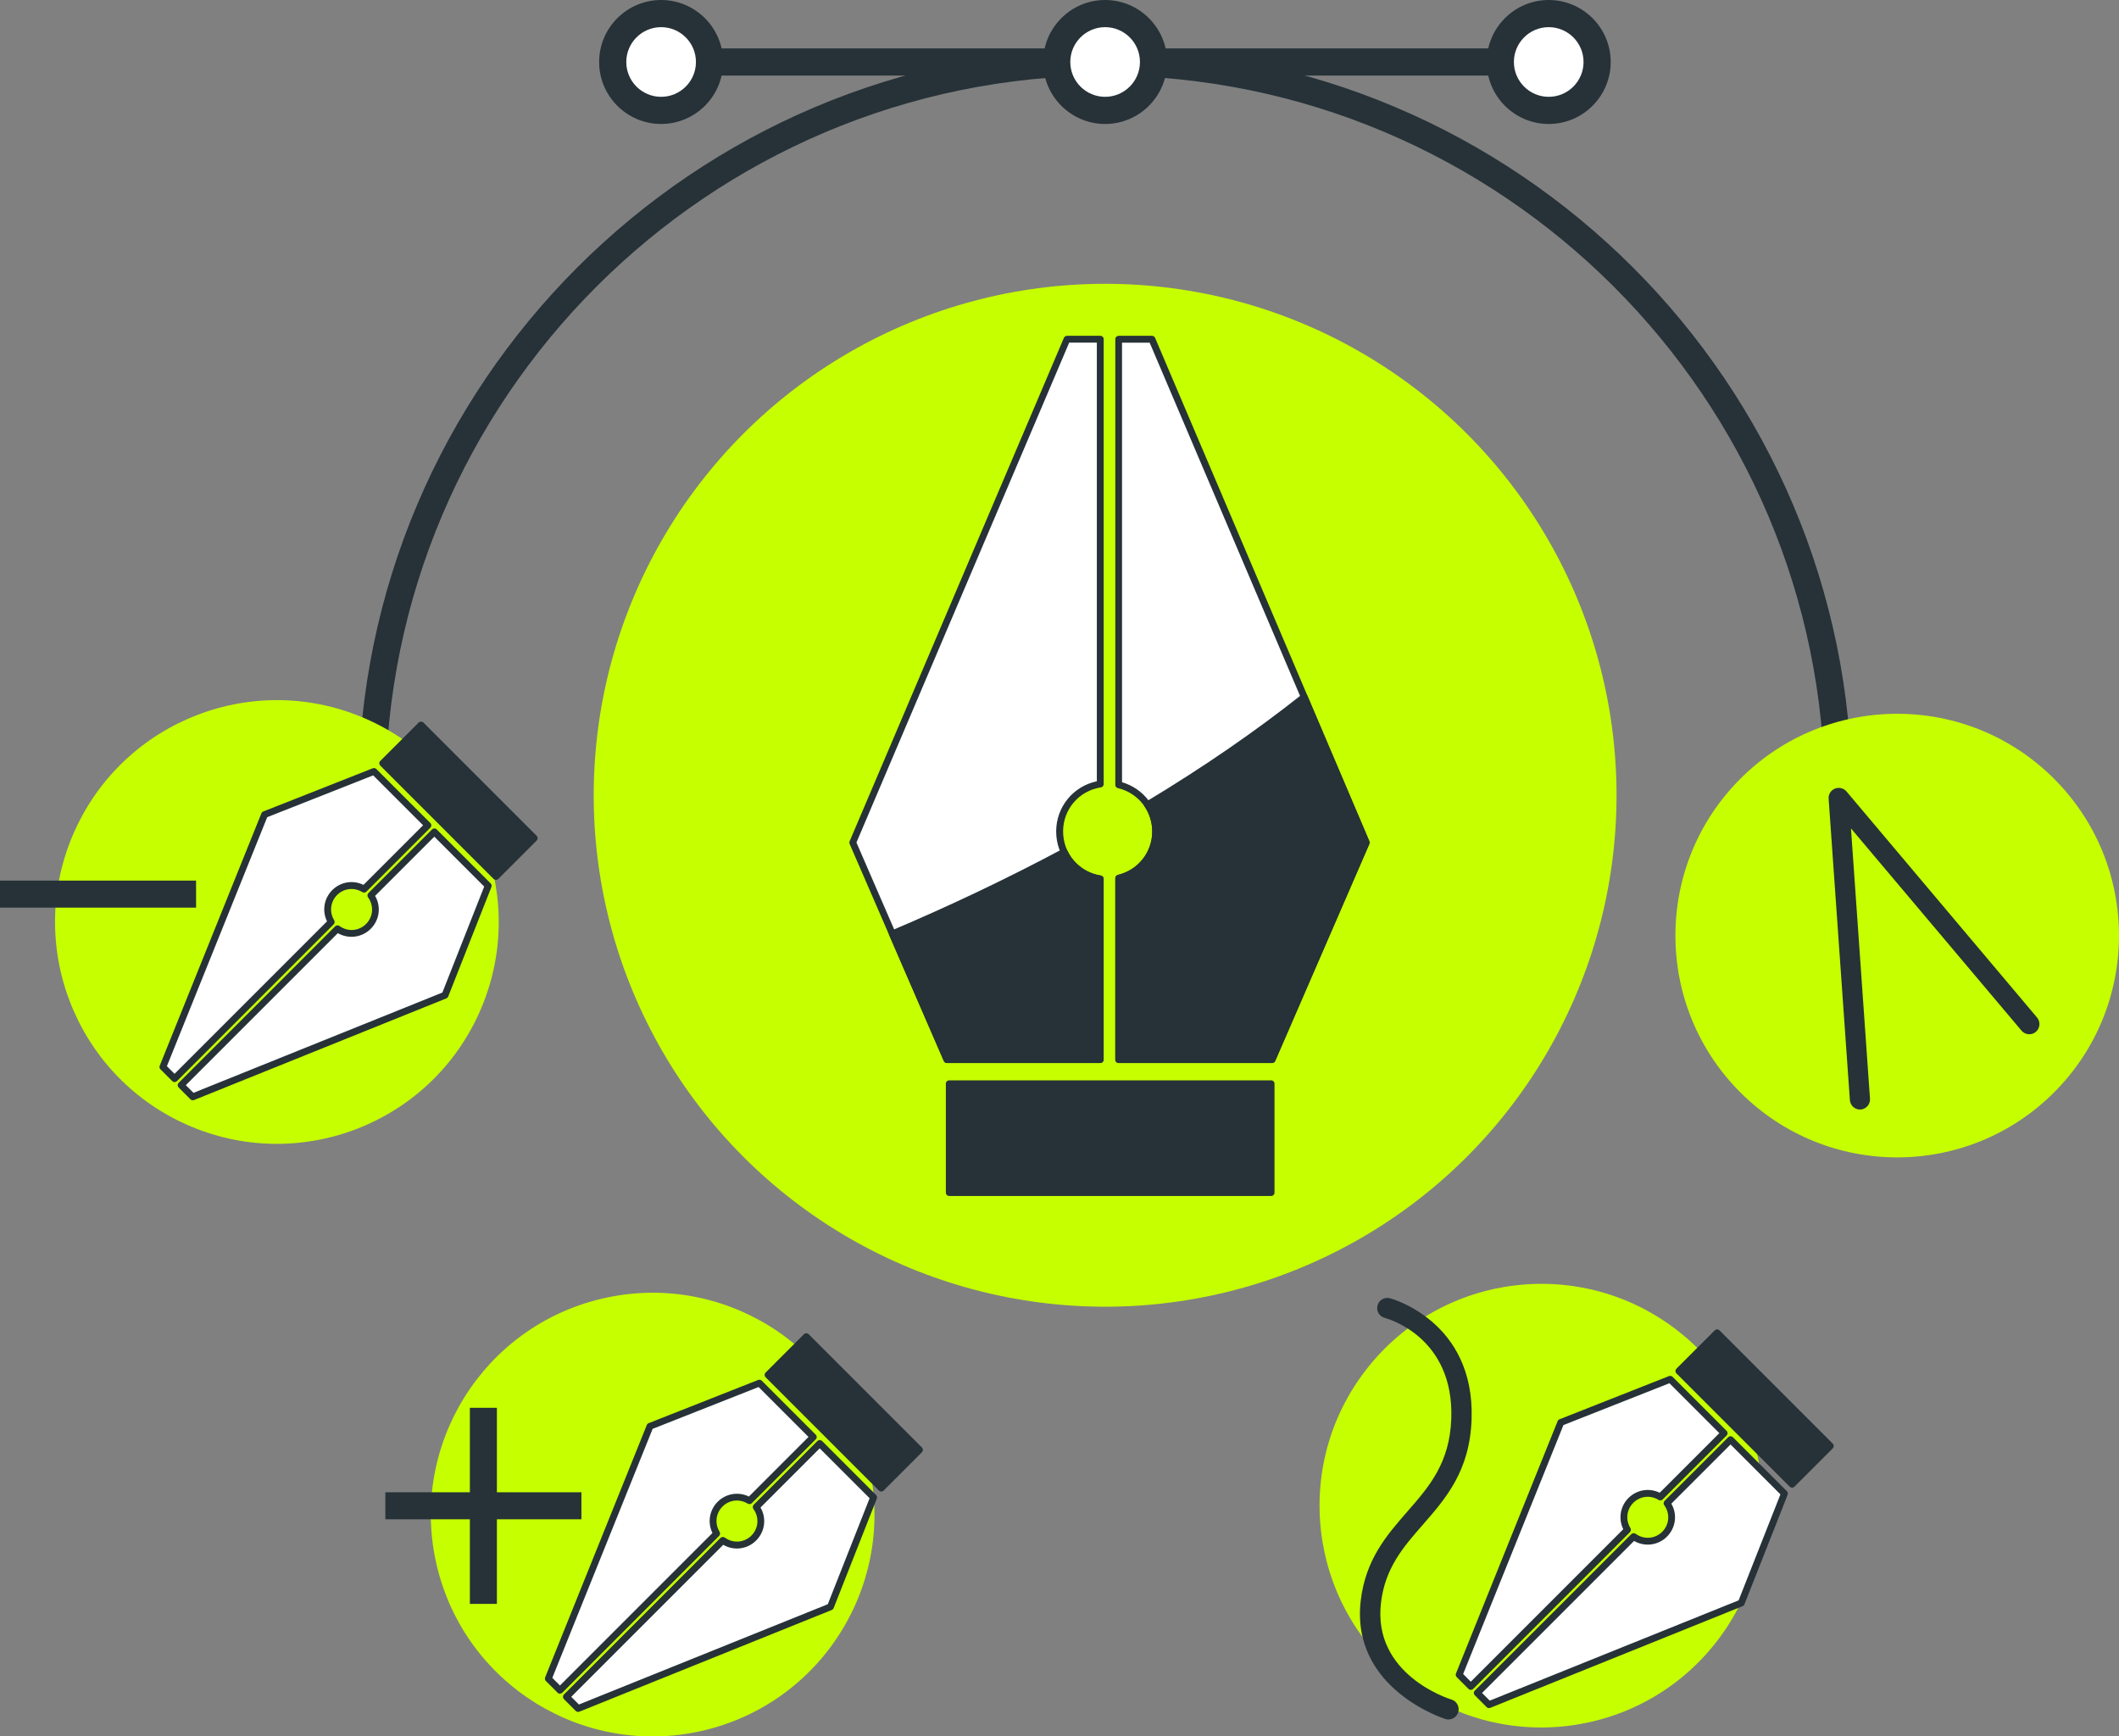 <?xml version="1.0" encoding="UTF-8"?>
<svg id="Layer_2" data-name="Layer 2" xmlns="http://www.w3.org/2000/svg" viewBox="0 0 312.12 255.75">
  <rect x="0" y="0" width="312.12" height="255.75" fill="#808080" stroke="none"/>
  <defs>
    <style>
      .cls-1 {
        fill: #fff;
      }

      .cls-2 {
        fill: #c6ff00;
      }

      .cls-3 {
        fill: #263238;
      }
    </style>
  </defs>
  <g id="Pen_Tool_1" data-name="Pen Tool 1">
    <g>
      <g>
        <circle class="cls-2" cx="162.78" cy="117.13" r="75.33"/>
        <g>
          <g>
            <path class="cls-1" d="m162.06,129.45v26.62h-22.58l-13.87-31.97,31.56-74.14h4.9v65.52c-3.39.52-5.99,3.45-5.99,6.98s2.6,6.46,5.99,6.98Zm7.62-79.49h-4.9v65.63c3.12.74,5.44,3.53,5.44,6.88s-2.32,6.14-5.44,6.88v26.72h22.58l13.87-31.97-31.56-74.14Z"/>
            <path class="cls-3" d="m187.36,156.57h-22.58c-.28,0-.5-.22-.5-.5v-26.72c0-.23.16-.43.38-.49,2.98-.71,5.06-3.33,5.06-6.39s-2.08-5.69-5.06-6.39c-.23-.05-.38-.25-.38-.49V49.96c0-.28.22-.5.5-.5h4.9c.2,0,.38.12.46.3l31.56,74.14c.05.13.05.27,0,.4l-13.87,31.97c-.08.18-.26.3-.46.3Zm-22.08-1h21.75l13.66-31.47-31.35-73.63h-4.07v64.74c3.22.94,5.44,3.87,5.44,7.26s-2.22,6.32-5.44,7.26v25.84Zm-3.22,1h-22.58c-.2,0-.38-.12-.46-.3l-13.87-31.97c-.05-.13-.06-.27,0-.4l31.56-74.14c.08-.18.26-.3.46-.3h4.9c.28,0,.5.22.5.5v65.52c0,.25-.18.46-.42.49-3.22.5-5.56,3.23-5.56,6.49s2.34,5.99,5.56,6.49c.24.04.42.25.42.49v26.62c0,.28-.22.5-.5.5Zm-22.25-1h21.75v-25.7c-3.49-.74-5.99-3.79-5.99-7.4s2.49-6.66,5.99-7.4V50.46h-4.07l-31.34,73.63,13.66,31.47Z"/>
          </g>
          <g>
            <rect class="cls-3" x="139.82" y="159.63" width="47.41" height="16.03"/>
            <path class="cls-3" d="m187.23,176.15h-47.41c-.28,0-.5-.22-.5-.5v-16.03c0-.28.22-.5.5-.5h47.41c.28,0,.5.22.5.5v16.03c0,.28-.22.5-.5.5Zm-46.91-1h46.41v-15.03h-46.41v15.03Z"/>
          </g>
          <g>
            <g>
              <path class="cls-3" d="m170.22,122.47c0,3.34-2.32,6.14-5.44,6.88v26.72h22.58l13.87-31.97-9.13-21.44c-7.45,5.91-15.31,11.2-23.08,15.88.76,1.12,1.2,2.48,1.2,3.93Z"/>
              <path class="cls-3" d="m187.36,156.57h-22.58c-.28,0-.5-.22-.5-.5v-26.72c0-.23.16-.43.38-.49,2.98-.71,5.06-3.33,5.06-6.39,0-1.31-.38-2.57-1.11-3.66-.08-.11-.1-.25-.07-.39.03-.13.11-.25.23-.32,8.4-5.05,16.15-10.38,23.03-15.84.12-.1.28-.13.43-.09.15.04.28.15.34.29l9.13,21.44c.05.13.05.27,0,.4l-13.87,31.97c-.08.18-.26.3-.46.3Zm-22.08-1h21.75l13.66-31.47-8.79-20.64c-6.66,5.25-14.12,10.37-22.19,15.24.66,1.14,1,2.44,1,3.77,0,3.39-2.22,6.32-5.44,7.26v25.84Z"/>
            </g>
            <g>
              <path class="cls-3" d="m139.48,156.07h22.58v-26.62c-2.35-.36-4.32-1.89-5.31-3.97-9.33,4.98-18.09,9-25.32,12.05l8.04,18.53Z"/>
              <path class="cls-3" d="m162.06,156.57h-22.58c-.2,0-.38-.12-.46-.3l-8.04-18.53c-.05-.12-.06-.26,0-.38.05-.12.15-.22.27-.28,8.69-3.68,17.2-7.73,25.27-12.04.12-.06.26-.08.39-.03.13.04.24.14.29.26.94,1.98,2.78,3.35,4.93,3.69.24.04.42.25.42.49v26.62c0,.28-.22.5-.5.5Zm-22.25-1h21.75v-25.7c-2.13-.45-3.96-1.8-5.02-3.7-7.82,4.16-16.04,8.07-24.44,11.64l7.71,17.77Z"/>
            </g>
          </g>
        </g>
      </g>
      <g>
        <path class="cls-3" d="m272.78,117.13h-4c0-58.45-47.55-106-106-106S56.78,58.68,56.78,117.13h-4c0-60.65,49.35-110,110-110s110,49.35,110,110Z"/>
        <rect class="cls-3" x="96.52" y="7.13" width="132.53" height="4"/>
        <g>
          <circle class="cls-1" cx="162.78" cy="9.13" r="7.13"/>
          <path class="cls-3" d="m162.78,18.26c-5.03,0-9.13-4.1-9.13-9.13s4.1-9.13,9.13-9.13,9.13,4.1,9.13,9.13-4.1,9.13-9.13,9.13Zm0-14.26c-2.83,0-5.13,2.3-5.13,5.13s2.3,5.13,5.13,5.13,5.13-2.3,5.13-5.13-2.3-5.13-5.13-5.13Z"/>
        </g>
        <g>
          <circle class="cls-1" cx="97.38" cy="9.13" r="7.13"/>
          <path class="cls-3" d="m97.38,18.26c-5.03,0-9.13-4.1-9.13-9.13S92.35,0,97.38,0s9.13,4.1,9.13,9.13-4.1,9.13-9.13,9.13Zm0-14.26c-2.83,0-5.13,2.3-5.13,5.13s2.3,5.13,5.13,5.13,5.13-2.3,5.13-5.13-2.3-5.13-5.13-5.13Z"/>
        </g>
        <g>
          <circle class="cls-1" cx="228.12" cy="9.13" r="7.13"/>
          <path class="cls-3" d="m228.12,18.26c-5.03,0-9.13-4.1-9.13-9.13s4.1-9.13,9.13-9.13,9.13,4.1,9.13,9.13-4.09,9.13-9.13,9.13Zm0-14.26c-2.83,0-5.13,2.3-5.13,5.13s2.3,5.13,5.13,5.13,5.13-2.3,5.13-5.13-2.3-5.13-5.13-5.13Z"/>
        </g>
      </g>
      <g>
        <circle class="cls-2" cx="279.45" cy="137.8" r="32.67" transform="translate(-15.59 237.96) rotate(-45)"/>
        <path class="cls-3" d="m273.97,163.42c-.78,0-1.43-.6-1.49-1.39l-3.13-44.39c-.05-.65.33-1.25.93-1.49.6-.24,1.29-.07,1.7.42l28.07,33.3c.53.63.45,1.57-.18,2.11-.63.53-1.57.45-2.11-.18l-25.12-29.79,2.8,39.81c.06.82-.56,1.54-1.39,1.6-.04,0-.07,0-.11,0Z"/>
      </g>
      <g>
        <circle class="cls-2" cx="227.04" cy="221.75" r="32.67" transform="translate(-87.53 263.82) rotate(-51.94)"/>
        <g>
          <g>
            <g>
              <path class="cls-1" d="m245.53,221.4l9.36-9.36,7.94,7.94-6.36,16.12-37.16,14.97-1.72-1.72,23.04-23.04c1.38,1.01,3.32.89,4.56-.35,1.24-1.24,1.36-3.18.35-4.56Zm-30.62,25.27l1.72,1.72,23.07-23.07c-.84-1.36-.67-3.16.5-4.33,1.18-1.18,2.98-1.34,4.33-.5l9.4-9.4-7.94-7.94-16.12,6.36-14.97,37.16Z"/>
              <path class="cls-3" d="m219.31,251.57c-.13,0-.26-.05-.35-.15l-1.72-1.72c-.09-.09-.15-.22-.15-.35s.05-.26.15-.35l23.04-23.04c.17-.17.45-.19.65-.05,1.21.88,2.85.76,3.91-.3,1.06-1.06,1.18-2.7.3-3.91-.15-.2-.12-.47.05-.65l9.36-9.36c.2-.2.51-.2.71,0l7.94,7.94c.14.14.18.35.11.54l-6.36,16.12c-.05.13-.15.23-.28.28l-37.16,14.97c-.06.02-.12.04-.19.04Zm-1.01-2.22l1.13,1.13,36.66-14.77,6.16-15.61-7.35-7.35-8.72,8.72c.91,1.56.67,3.54-.64,4.85s-3.28,1.54-4.85.64l-22.4,22.4Zm-1.66-.46h0c-.13,0-.26-.05-.35-.15l-1.72-1.72c-.14-.14-.19-.35-.11-.54l14.97-37.16c.05-.13.15-.23.28-.28l16.12-6.36c.19-.07.4-.03.54.11l7.94,7.94c.2.2.2.51,0,.71l-9.4,9.4c-.16.17-.42.19-.62.07-1.19-.74-2.72-.56-3.71.43s-1.17,2.52-.43,3.71c.12.2.09.45-.07.62l-23.07,23.07c-.09.09-.22.15-.35.15Zm-1.13-2.34l1.13,1.14,22.46-22.46c-.75-1.53-.46-3.37.77-4.6,1.23-1.23,3.07-1.52,4.6-.77l8.78-8.78-7.35-7.35-15.61,6.16-14.77,36.66Z"/>
            </g>
            <g>
              <rect class="cls-3" x="246.66" y="203.47" width="23.57" height="7.97" transform="translate(294.5 536.9) rotate(-135)"/>
              <path class="cls-3" d="m263.96,219.11c-.13,0-.26-.05-.35-.15l-16.67-16.67c-.2-.2-.2-.51,0-.71l5.63-5.63c.2-.2.51-.2.71,0l16.67,16.67c.2.2.2.51,0,.71l-5.63,5.63c-.1.1-.23.15-.35.15Zm-15.96-17.17l15.96,15.96,4.93-4.93-15.96-15.96-4.93,4.93Z"/>
            </g>
          </g>
          <path class="cls-3" d="m213.35,253.26c-.14,0-.29-.02-.44-.07-.14-.04-14-4.43-12.48-17.43.71-6.08,3.84-9.66,6.86-13.12,3.22-3.68,6.26-7.16,6.48-13.72.4-12.02-9.38-14.7-9.8-14.81-.8-.21-1.28-1.02-1.07-1.82.2-.8,1.01-1.28,1.81-1.08.13.03,12.53,3.33,12.05,17.8-.25,7.63-3.79,11.68-7.21,15.59-2.85,3.26-5.54,6.34-6.14,11.5-1.23,10.51,9.91,14.08,10.39,14.22.79.24,1.23,1.08.99,1.87-.2.64-.79,1.06-1.43,1.06Z"/>
        </g>
      </g>
      <g>
        <circle class="cls-2" cx="96.12" cy="223.09" r="32.67" transform="translate(-48.05 27.58) rotate(-13.1)"/>
        <g>
          <g>
            <g>
              <path class="cls-1" d="m111.38,221.97l9.36-9.36,7.94,7.94-6.36,16.12-37.16,14.97-1.72-1.72,23.04-23.04c1.38,1.01,3.32.89,4.56-.35s1.36-3.18.35-4.56Zm-30.62,25.27l1.72,1.72,23.07-23.07c-.84-1.36-.67-3.16.5-4.33s2.97-1.34,4.33-.5l9.4-9.4-7.94-7.94-16.12,6.36-14.97,37.16Z"/>
              <path class="cls-3" d="m85.15,252.14c-.13,0-.26-.05-.35-.15l-1.72-1.72c-.2-.2-.2-.51,0-.71l23.04-23.04c.17-.17.45-.19.65-.05,1.21.88,2.85.76,3.91-.3,1.06-1.06,1.18-2.7.3-3.91-.15-.2-.12-.47.05-.65l9.36-9.36c.19-.19.52-.19.71,0l7.94,7.94c.14.14.18.35.11.54l-6.36,16.12c-.05.13-.15.23-.28.28l-37.16,14.97c-.06.02-.12.04-.19.04Zm-1.01-2.22l1.13,1.13,36.66-14.77,6.16-15.61-7.35-7.35-8.72,8.72c.91,1.56.67,3.54-.64,4.85-1.31,1.31-3.28,1.55-4.85.64l-22.4,22.4Zm-1.66-.46c-.13,0-.26-.05-.35-.15l-1.72-1.72c-.14-.14-.19-.35-.11-.54l14.97-37.16c.05-.13.15-.23.28-.28l16.12-6.36c.19-.07.4-.03.54.11l7.94,7.94c.09.09.15.22.15.35s-.05.26-.15.35l-9.4,9.39c-.16.16-.42.19-.62.07-1.2-.74-2.72-.56-3.71.43-.99.99-1.17,2.52-.43,3.71.12.2.09.45-.07.62l-23.07,23.07c-.1.1-.23.15-.35.15Zm-1.13-2.34l1.13,1.13,22.46-22.46c-.75-1.53-.46-3.37.77-4.6s3.07-1.52,4.6-.77l8.78-8.78-7.35-7.35-15.61,6.16-14.77,36.66Z"/>
            </g>
            <g>
              <rect class="cls-3" x="112.5" y="204.04" width="23.57" height="7.97" transform="translate(65.07 443.01) rotate(-135)"/>
              <path class="cls-3" d="m129.8,219.68c-.13,0-.26-.05-.35-.15l-16.67-16.67c-.2-.2-.2-.51,0-.71l5.63-5.63c.2-.2.51-.2.71,0l16.67,16.67c.2.2.2.51,0,.71l-5.63,5.63c-.1.1-.23.15-.35.15Zm-15.96-17.17l15.96,15.96,4.93-4.93-15.96-15.96-4.93,4.93Z"/>
            </g>
          </g>
          <rect class="cls-3" x="69.21" y="207.35" width="3.98" height="28.88"/>
          <rect class="cls-3" x="69.21" y="207.35" width="3.98" height="28.88" transform="translate(292.99 150.58) rotate(90)"/>
        </g>
      </g>
      <g>
        <circle class="cls-2" cx="40.78" cy="135.8" r="32.67" transform="translate(-99.83 117.57) rotate(-65.9)"/>
        <g>
          <g>
            <g>
              <path class="cls-1" d="m54.61,131.88l9.36-9.36,7.94,7.94-6.36,16.12-37.16,14.97-1.72-1.72,23.04-23.04c1.38,1.01,3.32.89,4.56-.35s1.36-3.18.35-4.56Zm-30.62,25.27l1.72,1.72,23.07-23.07c-.84-1.36-.67-3.16.5-4.33,1.18-1.18,2.98-1.34,4.33-.5l9.4-9.4-7.94-7.94-16.12,6.36-14.97,37.16Z"/>
              <path class="cls-3" d="m28.39,162.05c-.13,0-.26-.05-.35-.15l-1.72-1.72c-.09-.09-.15-.22-.15-.35s.05-.26.15-.35l23.04-23.04c.17-.17.45-.19.65-.05,1.21.88,2.85.76,3.91-.3s1.18-2.7.3-3.91c-.15-.2-.12-.47.05-.65l9.36-9.36c.09-.09.22-.15.35-.15h0c.13,0,.26.05.35.15l7.94,7.94c.14.14.18.35.11.54l-6.36,16.12c-.05.13-.15.23-.28.28l-37.16,14.97c-.06.02-.12.04-.19.04Zm-1.02-2.22l1.13,1.13,36.66-14.77,6.16-15.61-7.35-7.35-8.72,8.72c.91,1.56.67,3.54-.64,4.85-1.31,1.3-3.28,1.54-4.85.64l-22.4,22.4Zm-1.66-.46c-.13,0-.26-.05-.35-.15l-1.72-1.72c-.14-.14-.19-.35-.11-.54l14.97-37.16c.05-.13.15-.23.28-.28l16.12-6.36c.18-.07.4-.03.54.11l7.94,7.94c.2.2.2.51,0,.71l-9.4,9.4c-.16.16-.42.19-.62.07-1.19-.74-2.72-.56-3.71.43-.99.99-1.17,2.52-.43,3.71.12.2.09.45-.07.62l-23.07,23.07c-.1.1-.23.15-.35.15Zm-1.13-2.34l1.13,1.13,22.46-22.46c-.75-1.53-.46-3.37.77-4.6,1.23-1.23,3.07-1.52,4.6-.77l8.78-8.78-7.35-7.35-15.61,6.16-14.77,36.66Z"/>
            </g>
            <g>
              <rect class="cls-3" x="55.74" y="113.95" width="23.57" height="7.97" transform="translate(31.88 249.07) rotate(-135)"/>
              <path class="cls-3" d="m73.04,129.59c-.13,0-.26-.05-.35-.15l-16.67-16.67c-.09-.09-.15-.22-.15-.35s.05-.26.15-.35l5.64-5.64c.19-.19.52-.19.71,0l16.67,16.67c.2.2.2.51,0,.71l-5.63,5.63c-.1.1-.23.15-.35.15Zm-15.96-17.17l15.96,15.96,4.93-4.93-15.96-15.96-4.93,4.93Z"/>
            </g>
          </g>
          <rect class="cls-3" x="12.45" y="117.25" width="3.98" height="28.88" transform="translate(146.13 117.25) rotate(90)"/>
        </g>
      </g>
    </g>
  </g>
</svg>